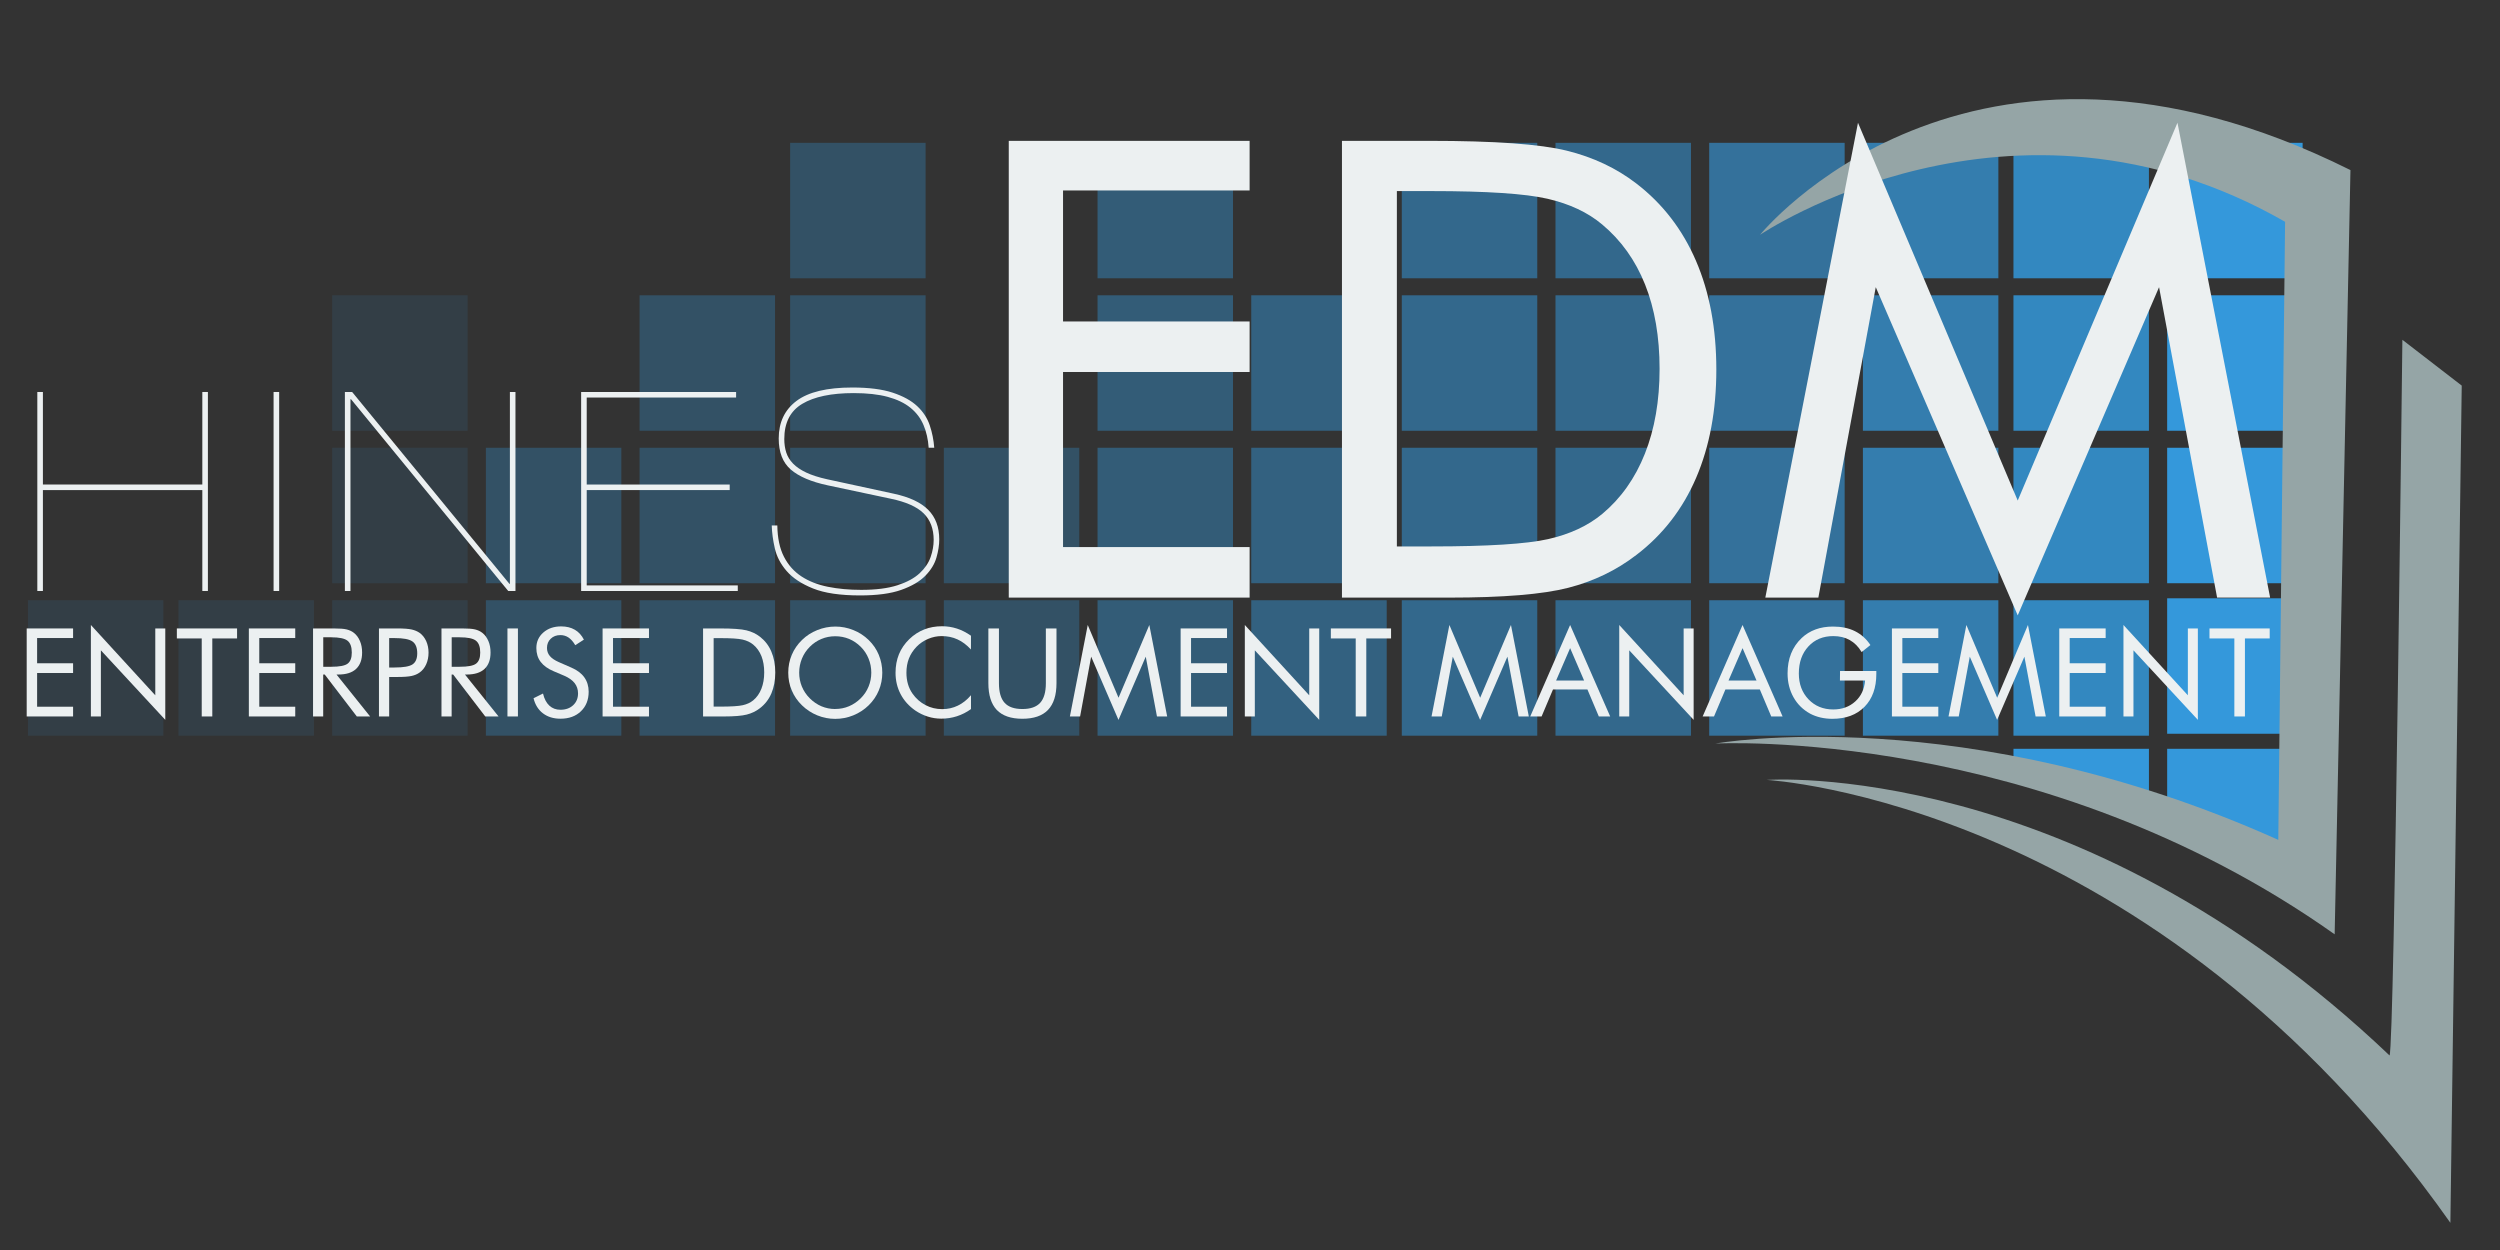 <?xml version="1.0" encoding="UTF-8" standalone="no"?>
<!-- Created with Inkscape (http://www.inkscape.org/) -->

<svg
   xmlns:dc="http://purl.org/dc/elements/1.1/"
   xmlns:cc="http://creativecommons.org/ns#"
   xmlns:rdf="http://www.w3.org/1999/02/22-rdf-syntax-ns#"
   xmlns:svg="http://www.w3.org/2000/svg"
   xmlns="http://www.w3.org/2000/svg"
   xmlns:sodipodi="http://sodipodi.sourceforge.net/DTD/sodipodi-0.dtd"
   xmlns:inkscape="http://www.inkscape.org/namespaces/inkscape"
   width="300"
   height="150"
   id="svg2"
   version="1.1"
   inkscape:version="0.48.4 r9939"
   sodipodi:docname="HinesEDM_Logo.svg">
  <rect width="100%" height="100%" fill="#333333" stroke="none"/>
  <defs
     id="defs4">
    <clipPath
       id="clipPath3027"
       clipPathUnits="userSpaceOnUse">
      <path
         id="path3029"
         d="M 0,180 288,180 288,0 0,0 0,180 z"
         inkscape:connector-curvature="0" />
    </clipPath>
  </defs>
  <sodipodi:namedview
     id="base"
     pagecolor="#ffffff"
     bordercolor="#666666"
     borderopacity="1.0"
     inkscape:pageopacity="0.0"
     inkscape:pageshadow="2"
     inkscape:zoom="1.979899"
     inkscape:cx="53.449765"
     inkscape:cy="42.416167"
     inkscape:document-units="px"
     inkscape:current-layer="g4879"
     showgrid="false"
     inkscape:window-width="1536"
     inkscape:window-height="803"
     inkscape:window-x="-8"
     inkscape:window-y="-8"
     inkscape:window-maximized="1" />
  <g
     inkscape:label="Layer 1"
     inkscape:groupmode="layer"
     id="layer1"
     transform="translate(0,-902.362)">
    <g
       transform="matrix(4.375,0,0,-4.375,-321.657,975.96)"
       inkscape:label="logo2"
       id="g2993">
      <g
         id="g4807"
         transform="matrix(0.985,0,0,0.985,-3.557,0.149)">
        <g
           id="g4879">
          <g
             id="g5028"
             transform="matrix(1.458,0,0,1.458,-36.182,7.827)">
            <g
               id="g650"
               transform="matrix(0.208,0,0,-0.208,-52.648,101.669)"
               style="fill:#3498db;fill-opacity:1">
              <rect
                 id="rect652"
                 height="12.438"
                 width="12.438"
                 y="513.722"
                 x="829.451"
                 style="fill:#3498db;fill-opacity:1" />
              <rect
                 id="rect654"
                 height="12.438"
                 width="12.438"
                 y="499.9"
                 x="829.451"
                 style="fill:#3498db;fill-opacity:1" />
              <rect
                 id="rect656"
                 height="12.438"
                 width="12.438"
                 y="485.9"
                 x="829.451"
                 style="fill:#3498db;fill-opacity:1" />
              <rect
                 id="rect658"
                 height="12.438"
                 width="12.438"
                 y="471.9"
                 x="829.451"
                 style="fill:#3498db;fill-opacity:1" />
              <rect
                 id="rect662"
                 height="12.438"
                 width="12.438"
                 y="513.9"
                 x="815.338"
                 style="opacity:0.841;fill:#3498db;fill-opacity:1" />
              <rect
                 id="rect664"
                 height="12.438"
                 width="12.438"
                 y="499.9"
                 x="815.338"
                 style="opacity:0.841;fill:#3498db;fill-opacity:1" />
              <rect
                 id="rect666"
                 height="12.438"
                 width="12.438"
                 y="485.9"
                 x="815.338"
                 style="opacity:0.841;fill:#3498db;fill-opacity:1" />
              <rect
                 id="rect668"
                 height="12.438"
                 width="12.438"
                 y="471.9"
                 x="815.338"
                 style="opacity:0.841;fill:#3498db;fill-opacity:1" />
              <rect
                 id="rect672"
                 height="12.438"
                 width="12.438"
                 y="513.9"
                 x="801.514"
                 style="opacity:0.731;fill:#3498db;fill-opacity:1" />
              <rect
                 id="rect674"
                 height="12.438"
                 width="12.438"
                 y="499.9"
                 x="801.514"
                 style="opacity:0.731;fill:#3498db;fill-opacity:1" />
              <rect
                 id="rect676"
                 height="12.438"
                 width="12.438"
                 y="485.9"
                 x="801.514"
                 style="opacity:0.731;fill:#3498db;fill-opacity:1" />
              <rect
                 id="rect678"
                 height="12.438"
                 width="12.438"
                 y="471.9"
                 x="801.514"
                 style="opacity:0.731;fill:#3498db;fill-opacity:1" />
              <rect
                 id="rect680"
                 height="12.438"
                 width="12.438"
                 y="513.9"
                 x="787.4"
                 style="opacity:0.615;fill:#3498db;fill-opacity:1" />
              <rect
                 id="rect682"
                 height="12.438"
                 width="12.438"
                 y="499.9"
                 x="787.4"
                 style="opacity:0.615;fill:#3498db;fill-opacity:1" />
              <rect
                 id="rect684"
                 height="12.438"
                 width="12.438"
                 y="485.9"
                 x="787.4"
                 style="opacity:0.615;fill:#3498db;fill-opacity:1" />
              <rect
                 id="rect686"
                 height="12.438"
                 width="12.438"
                 y="471.9"
                 x="787.4"
                 style="opacity:0.615;fill:#3498db;fill-opacity:1" />
              <rect
                 id="rect690"
                 height="12.438"
                 width="12.438"
                 y="513.9"
                 x="773.287"
                 style="opacity:0.529;fill:#3498db;fill-opacity:1" />
              <rect
                 id="rect692"
                 height="12.438"
                 width="12.438"
                 y="499.9"
                 x="773.287"
                 style="opacity:0.529;fill:#3498db;fill-opacity:1" />
              <rect
                 id="rect694"
                 height="12.438"
                 width="12.438"
                 y="485.9"
                 x="773.287"
                 style="opacity:0.529;fill:#3498db;fill-opacity:1" />
              <rect
                 id="rect696"
                 height="12.438"
                 width="12.438"
                 y="471.9"
                 x="773.287"
                 style="opacity:0.529;fill:#3498db;fill-opacity:1" />
              <rect
                 id="rect700"
                 height="12.438"
                 width="12.438"
                 y="513.9"
                 x="759.174"
                 style="opacity:0.529;fill:#3498db;fill-opacity:1" />
              <rect
                 id="rect702"
                 height="12.438"
                 width="12.438"
                 y="499.9"
                 x="759.174"
                 style="opacity:0.529;fill:#3498db;fill-opacity:1" />
              <rect
                 id="rect704"
                 height="12.438"
                 width="12.438"
                 y="485.9"
                 x="759.174"
                 style="opacity:0.529;fill:#3498db;fill-opacity:1" />
              <rect
                 id="rect706"
                 height="12.438"
                 width="12.438"
                 y="471.9"
                 x="759.174"
                 style="opacity:0.529;fill:#3498db;fill-opacity:1" />
              <rect
                 id="rect710"
                 height="12.438"
                 width="12.438"
                 y="513.9"
                 x="745.35"
                 style="opacity:0.457;fill:#3498db;fill-opacity:1" />
              <rect
                 id="rect712"
                 height="12.438"
                 width="12.438"
                 y="499.9"
                 x="745.35"
                 style="opacity:0.457;fill:#3498db;fill-opacity:1" />
              <rect
                 id="rect714"
                 height="12.438"
                 width="12.438"
                 y="485.9"
                 x="745.35"
                 style="opacity:0.457;fill:#3498db;fill-opacity:1" />
              <rect
                 id="rect718"
                 height="12.438"
                 width="12.438"
                 y="513.9"
                 x="731.236"
                 style="opacity:0.409;fill:#3498db;fill-opacity:1" />
              <rect
                 id="rect720"
                 height="12.438"
                 width="12.438"
                 y="499.9"
                 x="731.236"
                 style="opacity:0.409;fill:#3498db;fill-opacity:1" />
              <rect
                 id="rect722"
                 height="12.438"
                 width="12.438"
                 y="485.9"
                 x="731.236"
                 style="opacity:0.409;fill:#3498db;fill-opacity:1" />
              <rect
                 id="rect724"
                 height="12.438"
                 width="12.438"
                 y="471.9"
                 x="731.236"
                 style="opacity:0.409;fill:#3498db;fill-opacity:1" />
              <rect
                 id="rect726"
                 height="12.438"
                 width="12.438"
                 y="513.9"
                 x="717.123"
                 style="opacity:0.298;fill:#3498db;fill-opacity:1" />
              <rect
                 id="rect728"
                 height="12.438"
                 width="12.438"
                 y="499.9"
                 x="717.123"
                 style="opacity:0.298;fill:#3498db;fill-opacity:1" />
              <rect
                 id="rect736"
                 height="12.438"
                 width="12.438"
                 y="513.9"
                 x="703.01"
                 style="opacity:0.298;fill:#3498db;fill-opacity:1" />
              <rect
                 id="rect738"
                 height="12.438"
                 width="12.438"
                 y="499.9"
                 x="703.01"
                 style="opacity:0.298;fill:#3498db;fill-opacity:1" />
              <rect
                 id="rect740"
                 height="12.438"
                 width="12.438"
                 y="485.9"
                 x="703.01"
                 style="opacity:0.298;fill:#3498db;fill-opacity:1" />
              <rect
                 id="rect742"
                 height="12.438"
                 width="12.438"
                 y="471.9"
                 x="703.01"
                 style="opacity:0.298;fill:#3498db;fill-opacity:1" />
              <rect
                 id="rect746"
                 height="12.438"
                 width="12.438"
                 y="513.9"
                 x="689.186"
                 style="opacity:0.298;fill:#3498db;fill-opacity:1" />
              <rect
                 id="rect748"
                 height="12.438"
                 width="12.438"
                 y="499.9"
                 x="689.186"
                 style="opacity:0.298;fill:#3498db;fill-opacity:1" />
              <rect
                 id="rect750"
                 height="12.438"
                 width="12.438"
                 y="485.9"
                 x="689.186"
                 style="opacity:0.298;fill:#3498db;fill-opacity:1" />
              <rect
                 id="rect752"
                 height="12.438"
                 width="12.438"
                 y="513.9"
                 x="675.072"
                 style="opacity:0.298;fill:#3498db;fill-opacity:1" />
              <rect
                 id="rect754"
                 height="12.438"
                 width="12.438"
                 y="499.9"
                 x="675.072"
                 style="opacity:0.298;fill:#3498db;fill-opacity:1" />
              <rect
                 id="rect760"
                 height="12.438"
                 width="12.438"
                 y="513.9"
                 x="660.959"
                 style="opacity:0.115;fill:#3498db;fill-opacity:1" />
              <rect
                 id="rect762"
                 height="12.438"
                 width="12.438"
                 y="499.9"
                 x="660.959"
                 style="opacity:0.115;fill:#3498db;fill-opacity:1" />
              <rect
                 id="rect764"
                 height="12.438"
                 width="12.438"
                 y="485.9"
                 x="660.959"
                 style="opacity:0.115;fill:#3498db;fill-opacity:1" />
              <rect
                 id="rect766"
                 height="12.438"
                 width="12.438"
                 y="513.9"
                 x="646.846"
                 style="opacity:0.115;fill:#3498db;fill-opacity:1" />
              <rect
                 id="rect774"
                 height="12.438"
                 width="12.438"
                 y="513.9"
                 x="633.021"
                 style="opacity:0.115;fill:#3498db;fill-opacity:1" />
              <g
                 style="fill:#3498db;fill-opacity:1"
                 transform="translate(-0.163,-9.2070479e-7)"
                 id="g4659">
                <path
                   sodipodi:nodetypes="cccccc"
                   inkscape:connector-curvature="0"
                   id="rect658-9"
                   d="m 829.614,527.543 12.438,0 0,12.438 -2.317,0 c -7.956,-5.494 -5.573,-4.244 -10.121,-4.814 z"
                   style="fill:#3498db;fill-opacity:1" />
                <path
                   sodipodi:nodetypes="ccccc"
                   inkscape:connector-curvature="0"
                   id="rect668-8"
                   d="m 815.501,527.543 12.438,0 0,6.301 c -2.787,-5.265 -12.406,-3.42 -12.438,-4.152 z"
                   style="fill:#3498db;fill-opacity:1" />
              </g>
            </g>
            <g
               style="fill:#95a5a6;fill-opacity:1"
               transform="matrix(0.652,-0.04,0.04,0.652,-32.862,-62.007)"
               id="g3023">
              <g
                 style="fill:#95a5a6;fill-opacity:1"
                 transform="translate(27.848,-1.764)"
                 id="g3025"
                 clip-path="url(#clipPath3027)">
                <g
                   style="fill:#95a5a6;fill-opacity:1"
                   id="g3031"
                   transform="translate(187.678,112.784)">
                  <path
                     sodipodi:nodetypes="ccccccc"
                     inkscape:connector-curvature="0"
                     d="m 0,0 c 0,0 5.586,7.84 17.115,2.946 l 0.907,-22.331 c -8.958,5.551 -18.413,4.459 -18.413,4.459 0,0 7.184,1.748 16.599,-1.804 L 15.3,1.32 C 7.015,5.415 0,0 0,0"
                     style="fill:#95a5a6;fill-opacity:1;fill-rule:nonzero;stroke:none"
                     id="path3033" />
                </g>
                <g
                   style="fill:#95a5a6;fill-opacity:1"
                   id="g3035"
                   transform="translate(208.426,109.64)">
                  <path
                     inkscape:connector-curvature="0"
                     d="m 0,0 1.168,-24.453 c -9.442,11.789 -20.747,11.701 -20.747,11.701 0,0 8.996,1.216 18.672,-6.926 0.127,0.244 -0.907,20.908 -0.907,20.908 z"
                     style="fill:#95a5a6;fill-opacity:1;fill-rule:nonzero;stroke:none"
                     id="path3037"
                     sodipodi:nodetypes="cccccc" />
                </g>
              </g>
            </g>
            <g
               style="fill:#2c3e50;fill-opacity:1"
               transform="matrix(0.526,0,0,0.526,14.968,-49.243)"
               id="g4599">
              <g
                 id="flowRoot3064"
                 style="font-size:40px;font-style:normal;font-variant:normal;font-weight:normal;font-stretch:normal;line-height:125%;letter-spacing:0px;word-spacing:0px;fill:#ecf0f1;fill-opacity:1;stroke:none;font-family:Futura Bk BT;-inkscape-font-specification:Futura Bk BT"
                 transform="matrix(0.253,0,0,-0.253,93.957,174.827)">
                <path
                   inkscape:connector-curvature="0"
                   id="path4952"
                   style="letter-spacing:5px;fill:#ecf0f1;fill-opacity:1"
                   d="m 111.293,330.339 0.801,0 0,13.28 22.88,0 0,-13.28 0.8,0 0,28.56 -0.8,0 0,-14.48 -22.88,0 0,14.48 -0.801,0 z" />
                <path
                   inkscape:connector-curvature="0"
                   id="path4954"
                   style="letter-spacing:5px;fill:#ecf0f1;fill-opacity:1"
                   d="m 145.2,330.339 0.801,0 0,28.56 -0.801,0 z" />
                <path
                   inkscape:connector-curvature="0"
                   id="path4956"
                   style="letter-spacing:5px;fill:#ecf0f1;fill-opacity:1"
                   d="m 155.434,330.339 1.04,0 22.56,27.52 0.081,0 0,-27.52 0.8,0 0,28.56 -1.04,0 -22.56,-27.52 -0.079,0 0,27.52 -0.801,0 z" />
                <path
                   inkscape:connector-curvature="0"
                   id="path4958"
                   style="letter-spacing:3px;fill:#ecf0f1;fill-opacity:1"
                   d="m 189.34,330.339 22.24,0 0,0.8 -21.439,0 0,12.48 20.52,0 0,0.8 -20.52,0 0,13.68 21.68,0 0,0.8 -22.48,0 z" />
                <path
                   inkscape:connector-curvature="0"
                   id="path4960"
                   style="letter-spacing:3px;fill:#ecf0f1;fill-opacity:1"
                   d="m 239.215,338.338 c -0.081,-1.2 -0.327,-2.286 -0.74,-3.259 -0.413,-0.973 -1.04,-1.8 -1.88,-2.48 -0.84,-0.68 -1.927,-1.2 -3.26,-1.56 -1.333,-0.36 -2.96,-0.54 -4.88,-0.54 -3.2,3e-5 -5.66,0.513 -7.38,1.54 -1.72,1.027 -2.58,2.713 -2.58,5.059 -10e-6,0.693 0.093,1.333 0.28,1.92 0.187,0.587 0.513,1.12 0.98,1.6 0.467,0.48 1.093,0.907 1.88,1.28 0.787,0.373 1.78,0.693 2.979,0.96 l 9.601,2.08 c 2.24,0.48 3.886,1.253 4.94,2.32 1.053,1.066 1.58,2.48 1.58,4.24 -3e-5,0.8 -0.133,1.667 -0.4,2.6 -0.267,0.933 -0.8,1.807 -1.6,2.62 -0.8,0.813 -1.947,1.487 -3.441,2.02 -1.493,0.533 -3.466,0.8 -5.919,0.8 -2.853,0 -5.107,-0.333 -6.76,-1 -1.654,-0.666 -2.914,-1.5 -3.781,-2.5 -0.867,-1 -1.433,-2.087 -1.7,-3.26 -0.267,-1.173 -0.413,-2.266 -0.44,-3.279 l 0.801,0 c 0.026,1.813 0.346,3.313 0.959,4.5 0.614,1.187 1.454,2.126 2.52,2.82 1.066,0.693 2.326,1.187 3.78,1.48 1.453,0.293 3.047,0.44 4.78,0.44 2.107,0 3.84,-0.22 5.2,-0.66 1.36,-0.44 2.42,-1.013 3.18,-1.72 0.76,-0.707 1.287,-1.48 1.58,-2.321 0.293,-0.84 0.44,-1.66 0.44,-2.46 -3e-5,-1.6 -0.48,-2.873 -1.44,-3.82 -0.96,-0.946 -2.534,-1.646 -4.72,-2.1 l -9.039,-1.92 c -2.374,-0.507 -4.141,-1.26 -5.3,-2.26 -1.16,-1 -1.74,-2.486 -1.74,-4.46 -1e-5,-2.32 0.853,-4.12 2.56,-5.4 1.707,-1.28 4.373,-1.92 7.999,-1.92 2.374,3e-5 4.307,0.247 5.801,0.74 1.493,0.494 2.667,1.14 3.52,1.94 0.853,0.8 1.453,1.72 1.8,2.76 0.347,1.04 0.56,2.107 0.64,3.199 z" />
              </g>
              <g
                 id="flowRoot3064-3"
                 style="font-size:40px;font-style:normal;font-variant:normal;font-weight:normal;font-stretch:normal;line-height:125%;letter-spacing:0px;word-spacing:0px;fill:#ecf0f1;fill-opacity:1;stroke:none;font-family:Futura Bk BT;-inkscape-font-specification:Futura Bk BT"
                 transform="matrix(0.58,0,0,-0.58,92.119,293.003)">
                <path
                   inkscape:connector-curvature="0"
                   id="path4963"
                   style="fill:#ecf0f1;fill-opacity:1"
                   d="m 112.531,360.72 0,-28.594 15.078,0 0,3.105 -11.68,0 0,8.203 11.68,0 0,3.164 -11.68,0 0,10.957 11.68,0 0,3.164 z" />
                <path
                   inkscape:connector-curvature="0"
                   id="path4965"
                   style="fill:#ecf0f1;fill-opacity:1"
                   d="m 136.828,357.517 2.168,0 c 3.516,0 5.951,-0.153 7.305,-0.459 1.354,-0.306 2.48,-0.83 3.379,-1.572 1.172,-0.977 2.064,-2.236 2.676,-3.779 0.612,-1.543 0.918,-3.311 0.918,-5.303 -3e-5,-2.005 -0.303,-3.766 -0.908,-5.283 -0.605,-1.517 -1.501,-2.77 -2.686,-3.76 -0.898,-0.755 -2.041,-1.292 -3.428,-1.611 -1.387,-0.319 -3.805,-0.478 -7.256,-0.479 l -2.168,0 z m -3.438,3.203 0,-28.594 5.488,0 c 4.062,2e-5 6.924,0.205 8.584,0.615 1.66,0.41 3.115,1.097 4.365,2.061 1.641,1.263 2.884,2.878 3.73,4.844 0.846,1.966 1.27,4.232 1.27,6.797 -2e-5,2.552 -0.42,4.808 -1.26,6.768 -0.84,1.96 -2.087,3.571 -3.74,4.834 -1.25,0.964 -2.673,1.65 -4.268,2.061 -1.595,0.41 -4.079,0.615 -7.451,0.615 l -1.23,0 z" />
                <path
                   inkscape:connector-curvature="0"
                   id="path4967"
                   style="fill:#ecf0f1;fill-opacity:1"
                   d="m 175.695,361.833 -8.887,-20.547 -3.594,19.434 -3.32,0 5.801,-29.727 10,23.652 10,-23.652 5.801,29.727 -3.32,0 -3.633,-19.434 z" />
              </g>
            </g>
            <g
               id="text3103-3"
               style="font-size:2.351px;font-style:normal;font-variant:normal;font-weight:normal;font-stretch:normal;line-height:90%;letter-spacing:0px;word-spacing:0px;fill:#ecf0f1;fill-opacity:1;stroke:none;font-family:Futura Bk BT;-inkscape-font-specification:Futura Bk BT"
               transform="scale(1,-1)">
              <path
                 inkscape:connector-curvature="0"
                 id="path4970"
                 style="line-height:90%;fill:#ecf0f1;fill-opacity:1"
                 d="m 78.997,7.442 0,-1.681 0.886,0 0,0.183 -0.687,0 0,0.482 0.687,0 0,0.186 -0.687,0 0,0.644 0.687,0 0,0.186 z" />
              <path
                 inkscape:connector-curvature="0"
                 id="path4972"
                 style="line-height:90%;fill:#ecf0f1;fill-opacity:1"
                 d="m 80.223,7.442 0,-1.747 1.23,1.343 0,-1.277 0.191,0 0,1.746 -1.23,-1.328 0,1.263 z" />
              <path
                 inkscape:connector-curvature="0"
                 id="path4974"
                 style="line-height:90%;fill:#ecf0f1;fill-opacity:1"
                 d="m 82.34,7.442 0,-1.49 -0.475,0 0,-0.191 1.15,0 0,0.191 -0.473,0 0,1.49 z" />
              <path
                 inkscape:connector-curvature="0"
                 id="path4976"
                 style="line-height:90%;fill:#ecf0f1;fill-opacity:1"
                 d="m 83.24,7.442 0,-1.681 0.886,0 0,0.183 -0.687,0 0,0.482 0.687,0 0,0.186 -0.687,0 0,0.644 0.687,0 0,0.186 z" />
              <path
                 inkscape:connector-curvature="0"
                 id="path4978"
                 style="line-height:90%;fill:#ecf0f1;fill-opacity:1"
                 d="m 84.466,7.442 0,-1.681 0.395,0 c 0.113,1.7e-6 0.195,0.006 0.247,0.019 0.052,0.013 0.099,0.034 0.138,0.065 0.05,0.039 0.088,0.091 0.116,0.157 0.028,0.065 0.041,0.138 0.041,0.218 -10e-7,0.138 -0.038,0.242 -0.115,0.314 -0.077,0.072 -0.19,0.107 -0.338,0.107 l -0.036,0 0.642,0.801 -0.254,0 -0.613,-0.801 -0.029,0 0,0.801 z m 0.195,-1.512 0,0.563 0.153,0 c 0.156,9e-7 0.261,-0.02 0.313,-0.06 0.053,-0.04 0.079,-0.11 0.079,-0.211 0,-0.108 -0.027,-0.184 -0.082,-0.227 -0.054,-0.043 -0.158,-0.065 -0.311,-0.065 z" />
              <path
                 inkscape:connector-curvature="0"
                 id="path4980"
                 style="line-height:90%;fill:#ecf0f1;fill-opacity:1"
                 d="m 85.92,6.688 0,0.754 -0.195,0 0,-1.681 0.352,0 c 0.123,1.7e-6 0.214,0.007 0.272,0.02 0.058,0.013 0.109,0.034 0.152,0.064 0.054,0.038 0.095,0.091 0.126,0.157 0.03,0.067 0.045,0.14 0.045,0.222 -10e-7,0.081 -0.015,0.155 -0.045,0.222 -0.03,0.067 -0.072,0.119 -0.126,0.157 -0.043,0.031 -0.093,0.052 -0.151,0.065 -0.058,0.013 -0.149,0.02 -0.273,0.02 l -0.056,0 z m 0,-0.181 0.101,0 c 0.171,10e-7 0.287,-0.02 0.346,-0.06 0.059,-0.04 0.089,-0.11 0.089,-0.211 -10e-7,-0.107 -0.03,-0.183 -0.091,-0.226 -0.061,-0.044 -0.175,-0.065 -0.344,-0.065 l -0.101,0 z" />
              <path
                 inkscape:connector-curvature="0"
                 id="path4982"
                 style="line-height:90%;fill:#ecf0f1;fill-opacity:1"
                 d="m 86.919,7.442 0,-1.681 0.395,0 c 0.113,1.7e-6 0.195,0.006 0.247,0.019 0.052,0.013 0.099,0.034 0.138,0.065 0.05,0.039 0.088,0.091 0.116,0.157 0.028,0.065 0.041,0.138 0.041,0.218 -10e-7,0.138 -0.038,0.242 -0.115,0.314 -0.077,0.072 -0.19,0.107 -0.338,0.107 l -0.036,0 0.642,0.801 -0.254,0 -0.613,-0.801 -0.029,0 0,0.801 z m 0.195,-1.512 0,0.563 0.153,0 c 0.156,9e-7 0.261,-0.02 0.313,-0.06 0.053,-0.04 0.079,-0.11 0.079,-0.211 -1e-6,-0.108 -0.027,-0.184 -0.082,-0.227 -0.054,-0.043 -0.158,-0.065 -0.311,-0.065 z" />
              <path
                 inkscape:connector-curvature="0"
                 id="path4984"
                 style="line-height:90%;fill:#ecf0f1;fill-opacity:1"
                 d="m 88.179,7.442 0,-1.681 0.2,0 0,1.681 z" />
              <path
                 inkscape:connector-curvature="0"
                 id="path4986"
                 style="line-height:90%;fill:#ecf0f1;fill-opacity:1"
                 d="m 89.4,6.509 c 0.109,0.047 0.192,0.109 0.247,0.186 0.055,0.077 0.083,0.169 0.083,0.274 -10e-7,0.155 -0.049,0.279 -0.148,0.374 -0.098,0.095 -0.229,0.142 -0.391,0.142 -0.132,0 -0.243,-0.034 -0.333,-0.102 -0.09,-0.068 -0.15,-0.164 -0.181,-0.289 l 0.181,-0.09 c 0.024,0.102 0.065,0.179 0.121,0.231 0.056,0.052 0.127,0.079 0.212,0.079 0.1,1e-7 0.181,-0.029 0.243,-0.087 0.062,-0.058 0.093,-0.133 0.093,-0.226 -10e-7,-0.075 -0.022,-0.14 -0.065,-0.196 C 89.42,6.751 89.355,6.704 89.268,6.666 L 89.063,6.579 c -0.112,-0.047 -0.195,-0.107 -0.25,-0.18 -0.055,-0.073 -0.082,-0.162 -0.082,-0.264 -10e-7,-0.119 0.044,-0.218 0.133,-0.296 0.089,-0.078 0.202,-0.117 0.34,-0.117 0.101,1.7e-6 0.188,0.021 0.262,0.064 0.074,0.043 0.131,0.106 0.173,0.189 L 89.474,6.081 c -0.038,-0.065 -0.08,-0.113 -0.126,-0.145 -0.047,-0.032 -0.1,-0.048 -0.158,-0.048 -0.075,1.6e-6 -0.136,0.023 -0.184,0.069 -0.048,0.046 -0.072,0.104 -0.072,0.176 0,0.06 0.018,0.111 0.055,0.155 0.037,0.044 0.094,0.082 0.171,0.116 z" />
              <path
                 inkscape:connector-curvature="0"
                 id="path4988"
                 style="line-height:90%;fill:#ecf0f1;fill-opacity:1"
                 d="m 89.996,7.442 0,-1.681 0.886,0 0,0.183 -0.687,0 0,0.482 0.687,0 0,0.186 -0.687,0 0,0.644 0.687,0 0,0.186 z" />
              <path
                 inkscape:connector-curvature="0"
                 id="path4990"
                 style="line-height:90%;fill:#ecf0f1;fill-opacity:1"
                 d="m 92.117,7.254 0.127,0 c 0.207,2e-7 0.35,-0.009 0.429,-0.027 0.08,-0.018 0.146,-0.049 0.199,-0.092 0.069,-0.057 0.121,-0.131 0.157,-0.222 0.036,-0.091 0.054,-0.195 0.054,-0.312 -10e-7,-0.118 -0.018,-0.221 -0.053,-0.311 -0.036,-0.089 -0.088,-0.163 -0.158,-0.221 -0.053,-0.044 -0.12,-0.076 -0.201,-0.095 -0.082,-0.019 -0.224,-0.028 -0.427,-0.028 l -0.127,0 z m -0.202,0.188 0,-1.681 0.323,0 c 0.239,1.7e-6 0.407,0.012 0.505,0.036 0.098,0.024 0.183,0.064 0.257,0.121 0.096,0.074 0.17,0.169 0.219,0.285 0.05,0.116 0.075,0.249 0.075,0.4 -10e-7,0.15 -0.025,0.283 -0.074,0.398 -0.049,0.115 -0.123,0.21 -0.22,0.284 -0.073,0.057 -0.157,0.097 -0.251,0.121 -0.094,0.024 -0.24,0.036 -0.438,0.036 l -0.072,0 z" />
              <path
                 inkscape:connector-curvature="0"
                 id="path4992"
                 style="line-height:90%;fill:#ecf0f1;fill-opacity:1"
                 d="m 94.44,7.299 c 0.092,1e-7 0.179,-0.017 0.262,-0.052 0.083,-0.035 0.158,-0.086 0.224,-0.152 0.066,-0.066 0.116,-0.14 0.15,-0.224 0.034,-0.083 0.052,-0.172 0.052,-0.265 -1e-6,-0.094 -0.017,-0.184 -0.052,-0.269 C 95.042,6.252 94.992,6.177 94.927,6.112 94.861,6.046 94.787,5.996 94.704,5.961 94.621,5.927 94.533,5.91 94.44,5.91 c -0.093,1.5e-6 -0.182,0.017 -0.265,0.052 -0.083,0.034 -0.157,0.085 -0.222,0.15 -0.066,0.067 -0.116,0.142 -0.15,0.226 -0.034,0.084 -0.052,0.173 -0.052,0.268 0,0.093 0.017,0.181 0.051,0.264 0.034,0.083 0.084,0.158 0.151,0.225 0.067,0.067 0.142,0.118 0.224,0.153 0.082,0.034 0.17,0.052 0.262,0.052 z m 0.898,-0.693 c -2e-6,0.12 -0.022,0.233 -0.067,0.34 -0.044,0.106 -0.109,0.201 -0.194,0.284 -0.085,0.083 -0.183,0.146 -0.293,0.191 -0.111,0.045 -0.225,0.067 -0.344,0.067 -0.119,-10e-8 -0.233,-0.022 -0.343,-0.067 -0.11,-0.045 -0.207,-0.108 -0.292,-0.191 -0.086,-0.083 -0.151,-0.178 -0.196,-0.285 -0.045,-0.106 -0.067,-0.219 -0.067,-0.339 0,-0.12 0.022,-0.234 0.067,-0.34 0.045,-0.107 0.11,-0.202 0.196,-0.285 0.084,-0.082 0.181,-0.145 0.292,-0.189 0.11,-0.044 0.225,-0.067 0.343,-0.067 0.119,1.8e-6 0.234,0.022 0.345,0.067 0.111,0.044 0.208,0.108 0.292,0.189 0.085,0.083 0.15,0.177 0.194,0.284 0.044,0.107 0.067,0.221 0.067,0.342 z" />
              <path
                 inkscape:connector-curvature="0"
                 id="path4994"
                 style="line-height:90%;fill:#ecf0f1;fill-opacity:1"
                 d="m 97.031,6.163 c -0.08,-0.087 -0.166,-0.152 -0.257,-0.193 -0.091,-0.042 -0.192,-0.063 -0.302,-0.063 -0.089,1.5e-6 -0.175,0.018 -0.26,0.054 -0.085,0.036 -0.158,0.086 -0.22,0.15 -0.064,0.067 -0.113,0.141 -0.145,0.223 -0.032,0.082 -0.048,0.173 -0.048,0.273 0,0.078 0.01,0.15 0.029,0.216 0.019,0.066 0.048,0.126 0.086,0.181 0.067,0.096 0.15,0.169 0.249,0.221 0.098,0.052 0.205,0.077 0.319,0.077 0.107,2e-7 0.207,-0.022 0.299,-0.067 0.092,-0.044 0.176,-0.111 0.251,-0.199 l 0,0.265 c -0.083,0.06 -0.173,0.106 -0.269,0.137 -0.096,0.031 -0.195,0.046 -0.298,0.046 -0.089,-1e-7 -0.175,-0.013 -0.259,-0.04 -0.084,-0.026 -0.163,-0.065 -0.237,-0.115 -0.122,-0.085 -0.216,-0.189 -0.281,-0.313 -0.065,-0.124 -0.097,-0.26 -0.097,-0.409 0,-0.129 0.022,-0.247 0.065,-0.353 0.043,-0.106 0.109,-0.202 0.198,-0.289 0.086,-0.083 0.181,-0.144 0.285,-0.185 0.104,-0.041 0.218,-0.061 0.341,-0.061 0.097,1.7e-6 0.191,0.015 0.282,0.044 0.091,0.029 0.181,0.075 0.27,0.137 z" />
              <path
                 inkscape:connector-curvature="0"
                 id="path4996"
                 style="line-height:90%;fill:#ecf0f1;fill-opacity:1"
                 d="m 97.364,5.761 0.202,0 0,1.046 c 0,0.17 0.036,0.295 0.108,0.374 0.072,0.08 0.186,0.119 0.34,0.119 0.155,1e-7 0.268,-0.04 0.34,-0.119 0.072,-0.08 0.108,-0.204 0.108,-0.374 l 0,-1.046 0.203,0 0,1.046 c -2e-6,0.227 -0.054,0.397 -0.162,0.51 -0.108,0.113 -0.272,0.169 -0.49,0.169 -0.217,-1e-7 -0.38,-0.056 -0.489,-0.169 C 97.419,7.205 97.364,7.035 97.364,6.807 z" />
              <path
                 inkscape:connector-curvature="0"
                 id="path4998"
                 style="line-height:90%;fill:#ecf0f1;fill-opacity:1"
                 d="m 99.849,7.508 -0.522,-1.208 -0.211,1.142 -0.195,0 0.341,-1.747 0.588,1.39 0.588,-1.39 0.341,1.747 -0.195,0 -0.214,-1.142 z" />
              <path
                 inkscape:connector-curvature="0"
                 id="path5000"
                 style="line-height:90%;fill:#ecf0f1;fill-opacity:1"
                 d="m 101.036,7.442 0,-1.681 0.886,0 0,0.183 -0.687,0 0,0.482 0.687,0 0,0.186 -0.687,0 0,0.644 0.687,0 0,0.186 z" />
              <path
                 inkscape:connector-curvature="0"
                 id="path5002"
                 style="line-height:90%;fill:#ecf0f1;fill-opacity:1"
                 d="m 102.262,7.442 0,-1.747 1.23,1.343 0,-1.277 0.191,0 0,1.746 -1.23,-1.328 0,1.263 z" />
              <path
                 inkscape:connector-curvature="0"
                 id="path5004"
                 style="line-height:90%;fill:#ecf0f1;fill-opacity:1"
                 d="m 104.38,7.442 0,-1.49 -0.475,0 0,-0.191 1.15,0 0,0.191 -0.473,0 0,1.49 z" />
              <path
                 inkscape:connector-curvature="0"
                 id="path5006"
                 style="line-height:90%;fill:#ecf0f1;fill-opacity:1"
                 d="m 106.756,7.508 -0.522,-1.208 -0.211,1.142 -0.195,0 0.341,-1.747 0.588,1.39 0.588,-1.39 0.341,1.747 -0.195,0 -0.214,-1.142 z" />
              <path
                 inkscape:connector-curvature="0"
                 id="path5008"
                 style="line-height:90%;fill:#ecf0f1;fill-opacity:1"
                 d="m 108.475,6.137 -0.268,0.619 0.535,0 z m 0,-0.442 0.765,1.747 -0.217,0 -0.218,-0.516 -0.657,0 -0.218,0.516 -0.217,0 z" />
              <path
                 inkscape:connector-curvature="0"
                 id="path5010"
                 style="line-height:90%;fill:#ecf0f1;fill-opacity:1"
                 d="m 109.413,7.442 0,-1.747 1.23,1.343 0,-1.277 0.191,0 0,1.746 -1.23,-1.328 0,1.263 z" />
              <path
                 inkscape:connector-curvature="0"
                 id="path5012"
                 style="line-height:90%;fill:#ecf0f1;fill-opacity:1"
                 d="m 111.768,6.137 -0.268,0.619 0.535,0 z m 0,-0.442 0.765,1.747 -0.217,0 -0.218,-0.516 -0.657,0 -0.218,0.516 -0.217,0 z" />
              <path
                 inkscape:connector-curvature="0"
                 id="path5014"
                 style="line-height:90%;fill:#ecf0f1;fill-opacity:1"
                 d="m 113.63,6.574 0.693,0 0,0.056 c 0,0.265 -0.075,0.474 -0.225,0.627 -0.15,0.153 -0.355,0.23 -0.614,0.23 -0.079,-10e-8 -0.154,-0.008 -0.226,-0.025 -0.072,-0.017 -0.138,-0.041 -0.198,-0.073 -0.138,-0.076 -0.244,-0.18 -0.319,-0.314 -0.075,-0.134 -0.113,-0.285 -0.113,-0.455 0,-0.14 0.022,-0.267 0.067,-0.379 0.045,-0.113 0.112,-0.212 0.203,-0.298 0.076,-0.072 0.164,-0.126 0.264,-0.163 0.1,-0.037 0.211,-0.055 0.333,-0.055 0.162,1.8e-6 0.302,0.029 0.42,0.088 0.119,0.059 0.217,0.147 0.295,0.265 l -0.168,0.134 c -0.06,-0.102 -0.136,-0.178 -0.226,-0.229 -0.09,-0.051 -0.195,-0.076 -0.315,-0.076 -0.195,1.6e-6 -0.354,0.066 -0.475,0.197 -0.122,0.132 -0.183,0.304 -0.183,0.517 0,0.201 0.062,0.365 0.185,0.494 0.124,0.129 0.281,0.193 0.472,0.193 0.168,1e-7 0.309,-0.051 0.421,-0.153 0.112,-0.102 0.174,-0.235 0.187,-0.399 l -0.48,0 z" />
              <path
                 inkscape:connector-curvature="0"
                 id="path5016"
                 style="line-height:90%;fill:#ecf0f1;fill-opacity:1"
                 d="m 114.621,7.442 0,-1.681 0.886,0 0,0.183 -0.687,0 0,0.482 0.687,0 0,0.186 -0.687,0 0,0.644 0.687,0 0,0.186 z" />
              <path
                 inkscape:connector-curvature="0"
                 id="path5018"
                 style="line-height:90%;fill:#ecf0f1;fill-opacity:1"
                 d="m 116.63,7.508 -0.522,-1.208 -0.211,1.142 -0.195,0 0.341,-1.747 0.588,1.39 0.588,-1.39 0.341,1.747 -0.195,0 -0.214,-1.142 z" />
              <path
                 inkscape:connector-curvature="0"
                 id="path5020"
                 style="line-height:90%;fill:#ecf0f1;fill-opacity:1"
                 d="m 117.817,7.442 0,-1.681 0.886,0 0,0.183 -0.687,0 0,0.482 0.687,0 0,0.186 -0.687,0 0,0.644 0.687,0 0,0.186 z" />
              <path
                 inkscape:connector-curvature="0"
                 id="path5022"
                 style="line-height:90%;fill:#ecf0f1;fill-opacity:1"
                 d="m 119.043,7.442 0,-1.747 1.23,1.343 0,-1.277 0.191,0 0,1.746 -1.23,-1.328 0,1.263 z" />
              <path
                 inkscape:connector-curvature="0"
                 id="path5024"
                 style="line-height:90%;fill:#ecf0f1;fill-opacity:1"
                 d="m 121.161,7.442 0,-1.49 -0.475,0 0,-0.191 1.15,0 0,0.191 -0.473,0 0,1.49 z" />
            </g>
          </g>
        </g>
      </g>
    </g>
  </g>
</svg>
